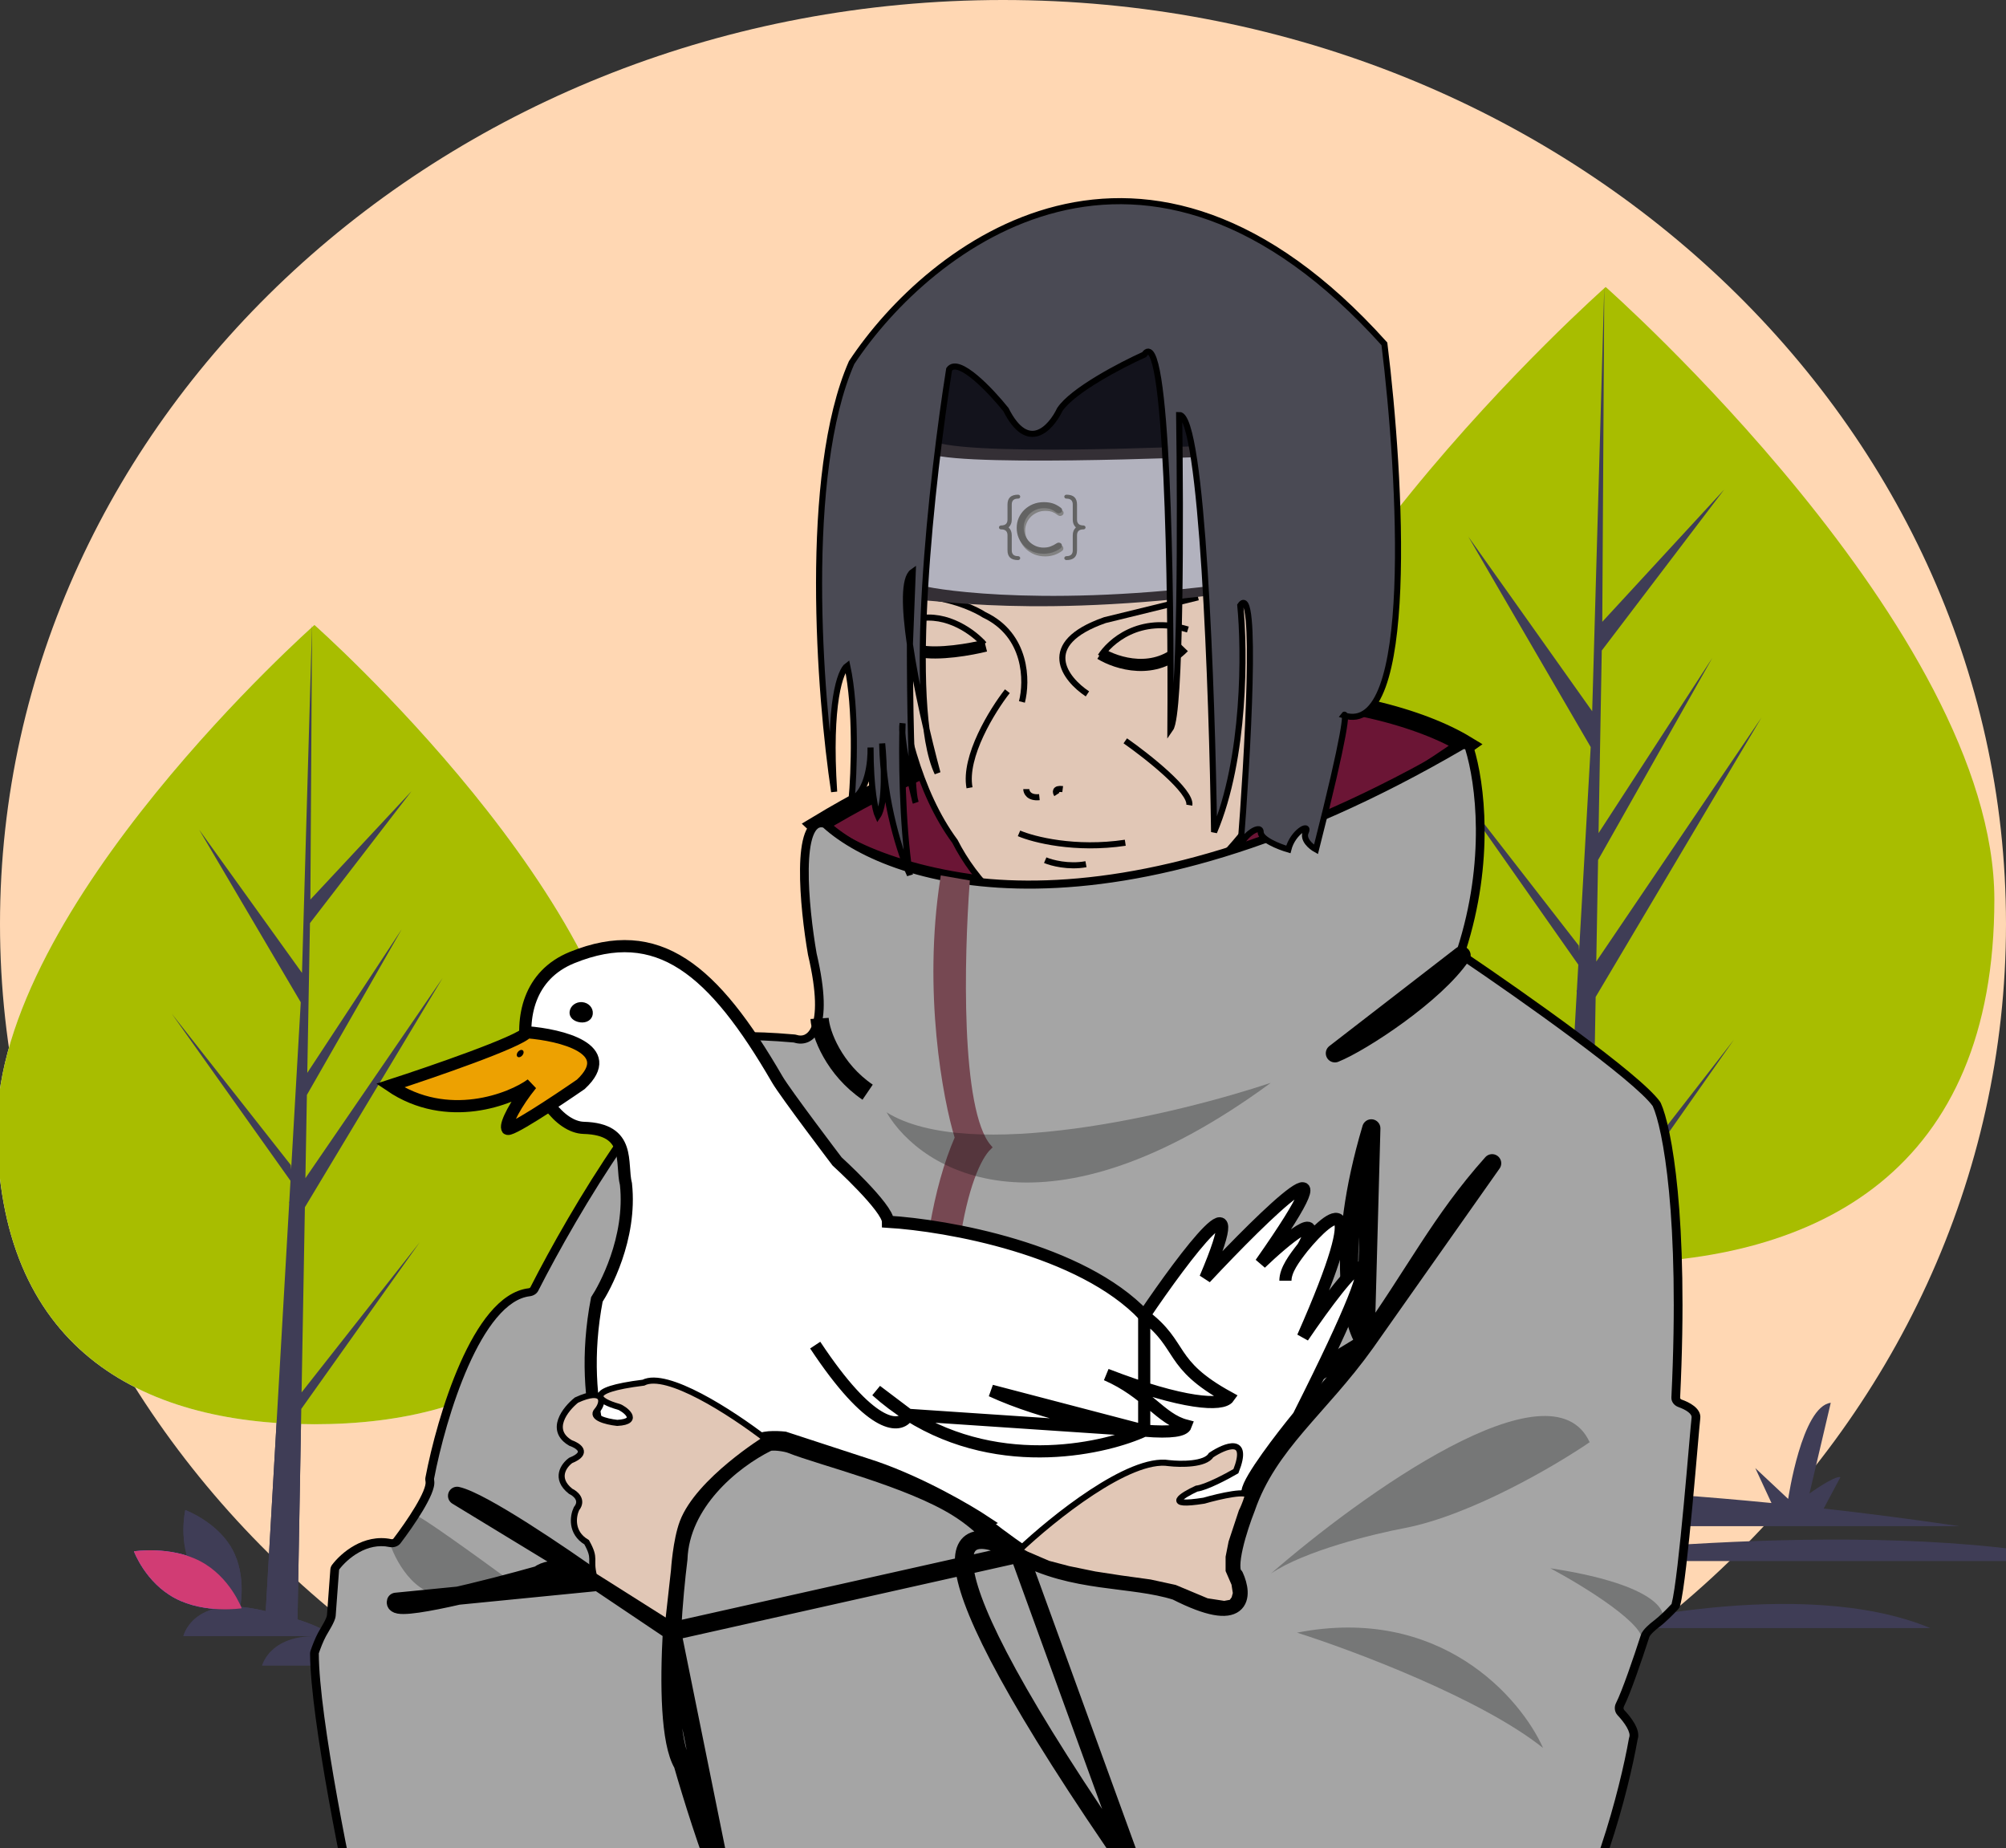 <svg width="330" height="304" viewBox="0 0 330 304" fill="none" xmlns="http://www.w3.org/2000/svg">
<rect x="0" y="0" width="330" height="304" fill="#333333" stroke="none"/>
<g clip-path="url(#clip0)">
<path d="M330 152C330 68.053 256.127 0 165 0C73.873 0 0 68.053 0 152C0 235.947 73.873 304 165 304C256.127 304 330 235.947 330 152Z" fill="#FFD7B3"/>
<path d="M43.106 273.997C43.106 273.997 44.722 267.391 56.038 269.593C67.353 271.795 68.969 273.997 68.969 273.997H43.106Z" fill="#3F3D56"/>
<path d="M30.174 269.144C30.174 269.144 31.701 262.538 42.388 264.74C53.074 266.942 54.601 269.144 54.601 269.144H30.174Z" fill="#3F3D56"/>
<path d="M80.943 273.997C80.943 273.997 72.562 267.048 68.969 273.997H80.943Z" fill="#3F3D56"/>
<path d="M31.719 258.288C34.193 262.796 39.443 264.731 39.443 264.731C39.443 264.731 40.682 259.358 38.209 254.85C35.735 250.342 30.485 248.406 30.485 248.406C30.485 248.406 29.245 253.78 31.719 258.288Z" fill="#3F3D56"/>
<path d="M32.975 256.836C37.869 259.424 39.753 264.563 39.753 264.563C39.753 264.563 33.704 265.508 28.81 262.92C23.917 260.333 22.032 255.193 22.032 255.193C22.032 255.193 28.081 254.249 32.975 256.836Z" fill="#6C63FF"/>
<path d="M322.337 251.054C314.597 249.918 307.155 248.951 300.011 248.154L302.762 242.996C301.807 242.697 297.67 245.682 297.67 245.682L301.171 230.76C296.397 231.357 294.168 246.577 294.168 246.577L288.758 241.504L291.421 247.248C269.561 245.094 250.698 244.422 234.841 244.576L237.195 240.161C236.24 239.863 232.103 242.847 232.103 242.847L235.604 227.925C230.83 228.522 228.601 243.742 228.601 243.742L223.191 238.669L226.012 244.753C215.15 245.048 204.312 245.867 193.539 247.205C195.889 240.342 204.093 233.745 204.093 233.745C197.784 235.585 194.503 238.583 192.804 241.362C192.46 227.263 194.774 213.217 199.637 199.872C199.637 199.872 186.906 226.732 188.816 244.637L189.058 247.818C177.982 249.438 172.424 251.054 172.424 251.054H322.337Z" fill="#3F3D56"/>
<path d="M247.62 256.79C247.62 256.79 306.47 248.848 342.932 256.79H247.62Z" fill="#3F3D56"/>
<path d="M178.171 261.643C178.171 261.643 236.726 254.694 273.004 261.643H178.171Z" fill="#3F3D56"/>
<path d="M261.509 267.82C261.509 267.82 296.11 258.885 317.547 267.82H261.509Z" fill="#3F3D56"/>
<path d="M103.933 185.302C103.933 221.61 80.56 234.287 51.727 234.287C22.895 234.287 -0.479 221.61 -0.479 185.302C-0.479 148.994 51.727 102.804 51.727 102.804C51.727 102.804 103.933 148.994 103.933 185.302Z" fill="#F2F2F2"/>
<path d="M49.612 229.054L50.156 198.59L72.801 160.902L50.241 193.811L50.486 180.113L66.093 152.846L50.551 176.488L50.991 151.852L67.703 130.144L51.06 147.978L51.334 102.804L49.607 162.606L49.749 160.139L32.758 136.479L49.477 164.875L47.894 192.389L47.846 191.659L28.258 166.76L47.787 194.239L47.589 197.68L47.554 197.731L47.57 198.014L43.553 267.82H48.92L49.564 231.764L69.045 204.352L49.612 229.054Z" fill="#3F3D56"/>
<path d="M30.174 269.144C30.174 269.144 31.701 262.538 42.388 264.74C53.074 266.942 54.601 269.144 54.601 269.144H30.174Z" fill="#3F3D56"/>
<path d="M67.054 265.614C67.054 265.614 58.337 259.657 54.601 265.614H67.054Z" fill="#3F3D56"/>
<path d="M31.719 258.288C34.193 262.796 39.443 264.731 39.443 264.731C39.443 264.731 40.682 259.358 38.209 254.85C35.735 250.342 30.485 248.406 30.485 248.406C30.485 248.406 29.245 253.78 31.719 258.288Z" fill="#3F3D56"/>
<path d="M32.975 256.836C37.869 259.424 39.753 264.563 39.753 264.563C39.753 264.563 33.704 265.508 28.81 262.92C23.917 260.333 22.032 255.193 22.032 255.193C22.032 255.193 28.081 254.249 32.975 256.836Z" fill="#D13C74"/>
<path d="M103.933 185.302C103.933 221.61 80.56 234.287 51.727 234.287C22.895 234.287 -0.479 221.61 -0.479 185.302C-0.479 148.994 51.727 102.804 51.727 102.804C51.727 102.804 103.933 148.994 103.933 185.302Z" fill="#A8BD00"/>
<path d="M49.612 229.054L50.156 198.59L72.801 160.902L50.241 193.811L50.486 180.113L66.093 152.846L50.551 176.488L50.991 151.852L67.703 130.144L51.06 147.978L51.334 102.804L49.607 162.606L49.749 160.139L32.758 136.479L49.477 164.875L47.894 192.389L47.846 191.659L28.258 166.76L47.787 194.239L47.589 197.68L47.554 197.731L47.57 198.014L43.553 267.82H48.92L49.564 231.764L69.045 204.352L49.612 229.054Z" fill="#3F3D56"/>
<path d="M328.084 147.98C328.084 192.329 299.457 207.814 264.144 207.814C228.83 207.814 200.203 192.329 200.203 147.98C200.203 103.63 264.144 47.21 264.144 47.21C264.144 47.21 328.084 103.63 328.084 147.98Z" fill="#A8BD00"/>
<path d="M261.841 201.14L262.496 163.997L289.768 118.046L262.599 158.17L262.894 141.469L281.689 108.224L262.972 137.05L263.501 107.012L283.628 80.545L263.585 102.289L263.916 47.21L261.836 120.124L262.007 117.116L241.544 88.269L261.679 122.89L259.771 156.437L259.715 155.547L236.125 125.189L259.643 158.692L259.405 162.888L259.362 162.951L259.382 163.295L254.544 248.406H261.007L261.783 204.445L285.244 171.023L261.841 201.14Z" fill="#3F3D56"/>
<path d="M198.527 75.537L152.547 73.906V55.732L194.935 54.8L198.527 75.537Z" fill="#13131C"/>
<path d="M241.154 122.527C227.105 113.997 184.925 105.231 134.347 135.764C144.564 145.617 191.343 158.045 241.154 122.527Z" fill="#6B1535" stroke="black" stroke-width="3"/>
<path d="M207.866 132.675C182.578 167.443 163.483 150.986 157.097 138.411C145.219 122.35 145.602 91.568 147.279 78.184L210.022 79.949C213.47 91.421 210.022 119.88 207.866 132.675Z" fill="#E1C7B6" stroke="black"/>
<path d="M240.348 122.7C182.609 156.386 146.831 145.514 135.936 135.682C135.832 135.588 135.706 135.515 135.565 135.483C130.846 134.406 132.292 149.264 133.628 156.942C136.637 169.759 133.126 171.584 130.881 170.883C130.796 170.857 130.707 170.837 130.619 170.829C122.965 170.165 119.81 170.52 119.092 170.808C119.043 170.828 118.997 170.848 118.947 170.866C109.113 174.276 94.326 199.405 87.896 212.047C87.741 212.352 87.415 212.534 87.053 212.577C78.45 213.609 72.619 233.09 70.695 243.163C70.662 243.335 70.695 243.504 70.722 243.677C70.994 245.467 67.496 250.6 65.305 253.481C65.065 253.798 64.627 253.92 64.218 253.835C60.069 252.971 56.613 255.949 55.22 257.791C55.126 257.915 55.074 258.061 55.063 258.211L54.505 265.752C54.449 266.508 53.351 268.171 52.985 268.849C52.509 269.734 52.055 270.905 51.769 271.755C51.74 271.838 51.727 271.919 51.728 272.006C51.77 282.63 57.117 308.752 59.833 320.694C59.857 320.804 59.899 320.898 59.97 320.989C64.883 327.295 94.807 334.375 109.348 337.162C109.412 337.174 109.474 337.18 109.539 337.18H253.637C253.921 337.18 254.192 337.064 254.283 336.816C254.988 334.907 254.797 327.697 254.582 323.806C254.571 323.608 254.631 323.417 254.754 323.253C262.471 312.996 267.236 294.297 268.679 286.083C268.689 286.025 268.706 285.971 268.724 285.915C269.112 284.725 267.751 282.893 266.655 281.735C266.329 281.391 266.279 280.86 266.489 280.447C267.536 278.385 269.427 272.84 270.632 269.117C270.839 268.473 271.929 267.56 272.493 267.136C273.472 266.399 274.708 265.164 275.504 264.305C275.593 264.208 275.654 264.109 275.687 263.986C276.887 259.514 278.755 235.014 278.991 233.273C279.148 232.114 277.596 231.272 276.372 230.845C275.951 230.698 275.654 230.321 275.674 229.907C277.116 200.032 274.222 185.394 272.554 181.713C272.534 181.668 272.514 181.634 272.486 181.594C269.353 177.205 250.387 163.828 240.74 157.309C240.41 157.086 240.278 156.698 240.395 156.338C245.166 141.574 243.476 128.747 241.755 123.157C241.585 122.606 240.872 122.393 240.348 122.7Z" fill="#A5A5A5"/>
<path d="M135.936 135.682L135.433 136.154L135.936 135.682ZM240.348 122.7L239.963 122.14V122.141L240.348 122.7ZM241.755 123.157L241.064 123.338L241.755 123.157ZM240.395 156.338L241.083 156.526L240.395 156.338ZM240.74 157.309L241.164 156.775L240.74 157.309ZM272.486 181.594L273.086 181.23L272.486 181.594ZM272.554 181.713L271.891 181.968L272.554 181.713ZM275.674 229.907L274.956 229.877L275.674 229.907ZM276.372 230.845L276.627 230.226L276.372 230.845ZM278.991 233.273L279.704 233.355L278.991 233.273ZM275.687 263.986L274.99 263.827V263.828L275.687 263.986ZM275.504 264.305L276.05 264.735L275.504 264.305ZM272.493 267.136L272.039 266.623L272.493 267.136ZM270.632 269.117L271.32 269.306L270.632 269.117ZM266.489 280.447L267.14 280.727L266.489 280.447ZM266.655 281.735L266.114 282.17L266.655 281.735ZM268.724 285.915L268.036 285.725L268.724 285.915ZM268.679 286.083L269.388 286.188L268.679 286.083ZM254.754 323.253L255.344 323.631L254.754 323.253ZM254.582 323.806L255.299 323.773L254.582 323.806ZM254.283 336.816L254.964 337.029L254.283 336.816ZM109.348 337.162L109.494 336.514L109.348 337.162ZM59.97 320.989L60.554 320.603L59.97 320.989ZM59.833 320.694L60.536 320.558L59.833 320.694ZM51.728 272.006L51.009 272.009L51.728 272.006ZM51.769 271.755L52.455 271.952L51.769 271.755ZM52.985 268.849L52.342 268.556L52.985 268.849ZM54.505 265.752L53.788 265.707L54.505 265.752ZM55.063 258.211L54.346 258.166L55.063 258.211ZM55.22 257.791L54.631 257.412H54.63L55.22 257.791ZM64.218 253.835L64.059 254.481L64.218 253.835ZM65.305 253.481L65.894 253.861L65.305 253.481ZM70.722 243.677L70.01 243.768L70.722 243.677ZM70.695 243.163L69.987 243.049L70.695 243.163ZM87.053 212.577L86.96 211.921L87.053 212.577ZM87.896 212.047L88.547 212.328L87.896 212.047ZM118.947 170.866L119.2 171.485L118.947 170.866ZM119.092 170.808L119.379 171.415L119.092 170.808ZM130.619 170.829L130.686 170.17L130.619 170.829ZM130.881 170.883L131.112 170.256L130.881 170.883ZM133.628 156.942L132.919 157.047L132.922 157.065L132.926 157.082L133.628 156.942ZM135.565 135.483L135.392 136.125L135.565 135.483ZM135.433 136.154C146.664 146.29 182.847 157.031 240.732 123.259L239.963 122.141C182.372 155.741 146.998 144.738 136.438 135.209L135.433 136.154ZM241.064 123.338C242.751 128.818 244.435 141.517 239.706 156.149L241.083 156.526C245.897 141.631 244.201 128.675 242.446 122.976L241.064 123.338ZM240.314 157.843C245.133 161.098 252.277 166.066 258.605 170.766C261.769 173.116 264.724 175.394 267.079 177.356C269.455 179.335 271.16 180.941 271.886 181.957L273.086 181.23C272.245 180.052 270.405 178.341 268.042 176.374C265.659 174.389 262.681 172.093 259.506 169.735C253.156 165.019 245.994 160.039 241.164 156.775L240.314 157.843ZM271.891 181.968C272.68 183.708 273.814 188.202 274.565 196.046C275.313 203.865 275.676 214.964 274.956 229.877L276.392 229.936C277.114 214.976 276.751 203.818 275.996 195.929C275.243 188.065 274.096 183.398 273.217 181.458L271.891 181.968ZM276.118 231.464C276.69 231.664 277.3 231.949 277.734 232.289C278.177 232.636 278.313 232.935 278.279 233.191L279.704 233.355C279.827 232.452 279.265 231.751 278.665 231.281C278.056 230.803 277.278 230.454 276.627 230.226L276.118 231.464ZM278.279 233.191C278.158 234.077 277.629 240.675 276.985 247.549C276.662 250.998 276.309 254.528 275.962 257.474C275.614 260.439 275.276 262.761 274.99 263.827L276.385 264.145C276.699 262.975 277.045 260.558 277.391 257.617C277.739 254.657 278.093 251.115 278.417 247.662C279.066 240.732 279.588 234.21 279.704 233.355L278.279 233.191ZM274.958 263.875C274.167 264.728 272.966 265.926 272.039 266.623L272.948 267.648C273.979 266.873 275.248 265.6 276.05 264.735L274.958 263.875ZM269.943 268.928C268.733 272.669 266.857 278.16 265.839 280.166L267.14 280.727C268.214 278.611 270.122 273.01 271.32 269.306L269.943 268.928ZM266.114 282.17C266.641 282.727 267.217 283.431 267.61 284.121C268.025 284.848 268.143 285.397 268.036 285.725L269.412 286.105C269.693 285.244 269.325 284.281 268.882 283.505C268.418 282.692 267.766 281.901 267.197 281.3L266.114 282.17ZM267.97 285.977C267.253 290.056 265.708 296.754 263.383 303.707C261.053 310.67 257.958 317.832 254.163 322.877L255.344 323.631C259.266 318.417 262.412 311.101 264.755 304.097C267.102 297.082 268.662 290.324 269.388 286.188L267.97 285.977ZM253.864 323.84C253.971 325.777 254.072 328.539 254.059 331.051C254.053 332.308 254.017 333.493 253.941 334.478C253.863 335.484 253.747 336.215 253.603 336.603L254.964 337.029C255.173 336.463 255.296 335.576 255.374 334.572C255.454 333.547 255.489 332.328 255.496 331.057C255.51 328.514 255.407 325.726 255.299 323.773L253.864 323.84ZM253.637 336.518H109.539V337.842H253.637V336.518ZM109.494 336.514C102.24 335.124 91.149 332.662 81.266 329.765C76.323 328.316 71.7 326.762 68.016 325.185C66.173 324.396 64.579 323.607 63.302 322.829C62.017 322.045 61.094 321.297 60.554 320.603L59.386 321.375C60.074 322.258 61.161 323.111 62.509 323.933C63.866 324.759 65.529 325.58 67.41 326.385C71.173 327.996 75.86 329.569 80.83 331.026C90.773 333.942 101.914 336.413 109.201 337.81L109.494 336.514ZM60.536 320.558C59.18 314.595 57.166 305.088 55.486 295.747C53.804 286.39 52.467 277.254 52.446 272.004L51.009 272.009C51.03 277.382 52.389 286.619 54.069 295.964C55.752 305.326 57.77 314.851 59.129 320.829L60.536 320.558ZM52.455 271.952C52.736 271.116 53.177 269.983 53.629 269.143L52.342 268.556C51.841 269.485 51.374 270.695 51.083 271.558L52.455 271.952ZM55.222 265.797L55.78 258.256L54.346 258.166L53.788 265.707L55.222 265.797ZM55.809 258.169C56.46 257.309 57.602 256.175 59.057 255.364C60.505 254.558 62.216 254.097 64.059 254.481L64.376 253.19C62.07 252.709 59.979 253.305 58.314 254.232C56.655 255.155 55.373 256.43 54.631 257.412L55.809 258.169ZM65.894 253.861C66.998 252.409 68.436 250.384 69.567 248.489C70.132 247.542 70.629 246.613 70.969 245.796C71.295 245.012 71.529 244.215 71.433 243.585L70.01 243.768C70.05 244.033 69.949 244.55 69.628 245.322C69.32 246.06 68.857 246.931 68.308 247.851C67.21 249.69 65.804 251.673 64.717 253.101L65.894 253.861ZM71.402 243.278C72.359 238.271 74.286 230.931 77.035 224.73C78.41 221.627 79.976 218.842 81.707 216.78C83.448 214.704 85.274 213.458 87.146 213.234L86.96 211.921C84.53 212.212 82.401 213.788 80.57 215.97C78.727 218.166 77.103 221.074 75.705 224.229C72.906 230.545 70.955 237.983 69.987 243.049L71.402 243.278ZM88.547 212.328C91.753 206.025 97.043 196.609 102.751 188.35C105.606 184.22 108.555 180.394 111.392 177.396C114.249 174.377 116.919 172.276 119.2 171.485L118.694 170.246C116.058 171.16 113.192 173.479 110.309 176.527C107.407 179.594 104.414 183.48 101.539 187.639C95.789 195.958 90.47 205.428 87.246 211.766L88.547 212.328ZM119.379 171.415C119.463 171.381 119.713 171.314 120.215 171.252C120.699 171.193 121.372 171.143 122.272 171.123C124.071 171.082 126.743 171.157 130.551 171.488L130.686 170.17C126.84 169.836 124.108 169.757 122.237 169.8C121.301 169.821 120.574 169.872 120.025 169.94C119.494 170.005 119.08 170.091 118.805 170.201L119.379 171.415ZM130.65 171.51C131.352 171.729 132.196 171.763 132.999 171.396C133.805 171.028 134.463 170.308 134.899 169.209C135.755 167.052 135.84 163.232 134.331 156.802L132.926 157.082C134.425 163.469 134.258 166.971 133.55 168.754C133.204 169.627 132.751 170.032 132.361 170.21C131.969 170.389 131.532 170.387 131.112 170.256L130.65 171.51ZM134.338 156.838C133.673 153.016 132.984 147.424 133.044 142.938C133.075 140.682 133.295 138.774 133.764 137.517C133.998 136.886 134.269 136.494 134.536 136.287C134.763 136.11 135.018 136.04 135.392 136.125L135.738 134.841C134.932 134.657 134.2 134.815 133.609 135.275C133.057 135.705 132.676 136.357 132.404 137.087C131.858 138.553 131.638 140.637 131.608 142.921C131.545 147.514 132.248 153.19 132.919 157.047L134.338 156.838ZM130.551 171.488C130.57 171.489 130.602 171.495 130.65 171.51L131.112 170.256C130.99 170.218 130.845 170.184 130.686 170.17L130.551 171.488ZM119.2 171.485C119.272 171.46 119.368 171.419 119.379 171.415L118.805 170.201C118.717 170.236 118.723 170.236 118.694 170.246L119.2 171.485ZM87.146 213.234C87.698 213.168 88.267 212.879 88.547 212.328L87.246 211.766C87.216 211.825 87.132 211.9 86.96 211.921L87.146 213.234ZM71.433 243.585C71.4 243.366 71.394 243.322 71.402 243.278L69.987 243.049C69.93 243.348 69.991 243.641 70.01 243.768L71.433 243.585ZM64.059 254.481C64.704 254.615 65.459 254.433 65.894 253.861L64.717 253.101C64.67 253.163 64.549 253.226 64.376 253.19L64.059 254.481ZM55.78 258.256C55.782 258.215 55.796 258.186 55.809 258.169L54.63 257.412C54.456 257.643 54.365 257.906 54.346 258.166L55.78 258.256ZM53.629 269.143C53.713 268.988 53.842 268.771 54 268.501C54.155 268.238 54.333 267.936 54.502 267.629C54.67 267.323 54.836 267.002 54.963 266.702C55.086 266.415 55.2 266.091 55.222 265.797L53.788 265.707C53.782 265.79 53.737 265.958 53.627 266.217C53.522 266.462 53.379 266.741 53.22 267.031C53.062 267.319 52.893 267.606 52.738 267.869C52.586 268.126 52.441 268.372 52.342 268.556L53.629 269.143ZM52.446 272.004C52.446 271.986 52.447 271.973 52.455 271.952L51.083 271.558C51.034 271.704 51.008 271.851 51.009 272.009L52.446 272.004ZM60.554 320.603C60.549 320.597 60.547 320.593 60.546 320.591C60.544 320.588 60.54 320.578 60.536 320.558L59.129 320.829C59.172 321.016 59.249 321.198 59.386 321.375L60.554 320.603ZM109.539 336.518C109.521 336.518 109.508 336.517 109.494 336.514L109.201 337.81C109.316 337.832 109.427 337.842 109.539 337.842V336.518ZM254.163 322.877C253.951 323.159 253.845 323.494 253.864 323.84L255.299 323.773C255.296 323.722 255.311 323.675 255.344 323.631L254.163 322.877ZM268.036 285.725C268.018 285.781 267.988 285.872 267.97 285.977L269.388 286.188C269.39 286.178 269.394 286.162 269.412 286.105L268.036 285.725ZM265.839 280.166C265.524 280.787 265.578 281.605 266.114 282.17L267.197 281.3C267.081 281.178 267.035 280.934 267.14 280.727L265.839 280.166ZM272.039 266.623C271.741 266.847 271.302 267.202 270.905 267.591C270.535 267.954 270.1 268.443 269.943 268.928L271.32 269.306C271.371 269.148 271.585 268.858 271.953 268.497C272.293 268.163 272.682 267.849 272.948 267.648L272.039 266.623ZM274.99 263.828C274.988 263.835 274.986 263.838 274.985 263.841C274.982 263.845 274.976 263.855 274.958 263.875L276.05 264.735C276.198 264.575 276.32 264.386 276.385 264.145L274.99 263.828ZM274.956 229.877C274.921 230.606 275.436 231.226 276.118 231.464L276.627 230.226C276.466 230.17 276.387 230.037 276.392 229.936L274.956 229.877ZM271.886 181.957C271.887 181.961 271.888 181.962 271.889 181.962C271.889 181.963 271.888 181.962 271.888 181.961C271.888 181.961 271.887 181.961 271.888 181.961C271.888 181.962 271.889 181.964 271.891 181.968L273.217 181.458C273.181 181.377 273.14 181.307 273.086 181.23L271.886 181.957ZM239.706 156.149C239.507 156.765 239.729 157.447 240.314 157.843L241.164 156.775C241.091 156.725 241.049 156.631 241.083 156.526L239.706 156.149ZM240.732 123.259C240.803 123.217 240.884 123.212 240.951 123.233C241.014 123.253 241.049 123.289 241.064 123.338L242.446 122.976C242.131 121.952 240.846 121.625 239.963 122.14L240.732 123.259ZM253.603 336.603C253.61 336.584 253.622 336.564 253.639 336.546C253.655 336.529 253.669 336.52 253.677 336.516C253.685 336.512 253.685 336.513 253.677 336.515C253.669 336.517 253.656 336.518 253.637 336.518V337.842C254.098 337.842 254.737 337.644 254.964 337.029L253.603 336.603ZM136.438 135.209C136.262 135.05 136.027 134.907 135.738 134.841L135.392 136.125C135.388 136.125 135.39 136.125 135.398 136.128C135.406 136.133 135.418 136.141 135.433 136.154L136.438 135.209Z" fill="black"/>
<path d="M213.374 268.571C222.634 271.512 243.692 279.424 253.846 287.543C250.174 279.307 236.939 263.982 213.374 268.571Z" fill="#090A0C" fill-opacity="0.3"/>
<path d="M270.131 270.335C271.28 267.512 260.552 260.923 255.044 257.981C271.328 260.452 274.122 264.6 273.483 266.364L271.089 268.571L270.131 270.335Z" fill="#090A0C" fill-opacity="0.3"/>
<path d="M231.096 251.363C242.016 249.245 255.921 241.068 261.509 237.244C255.187 223.478 223.912 245.921 209.064 258.864C214.428 255.157 225.987 252.319 231.096 251.363Z" fill="#090A0C" fill-opacity="0.3"/>
<path d="M74.478 262.173C68.922 263.585 65.297 257.319 64.18 254.01C64.563 254.363 65.297 253.863 65.617 253.569C66.575 252.392 68.491 249.907 68.491 249.378C68.491 248.848 78.708 256.216 83.817 259.967L74.478 262.173Z" fill="#090A0C" fill-opacity="0.3"/>
<path d="M168.832 129.807C168.832 130.322 169.263 131.307 170.987 131.131" stroke="black"/>
<path d="M173.861 130.69C173.621 130.322 173.478 129.631 174.819 129.807" stroke="black"/>
<path d="M185.116 121.865C188.788 124.439 196.036 130.16 195.653 132.454" stroke="black"/>
<path d="M165.718 113.703C163.244 116.865 158.534 124.468 159.492 129.587" stroke="black"/>
<path d="M167.634 137.087C170.029 138.117 176.878 139.867 185.116 138.631" stroke="black"/>
<path d="M171.945 141.499C172.983 141.941 175.777 142.691 178.65 142.161" stroke="black"/>
<path d="M178.89 114.144C175.218 111.717 170.652 105.893 181.763 102.01L197.09 98.26" stroke="black"/>
<path d="M168.113 115.467C168.991 112.085 168.975 104.481 161.887 101.128C160.769 100.393 157.528 98.789 153.505 98.26" stroke="black"/>
<path d="M200.203 97.819C165.774 102.004 150.624 97.832 150.631 98.916C150.632 98.93 150.632 98.931 150.631 98.922C150.631 98.92 150.631 98.918 150.631 98.916C150.602 98.257 149.264 69.2 152.787 72.228C156.379 75.317 198.287 73.331 198.287 73.331C198.667 78.184 201.927 87.935 200.203 97.819Z" fill="#342F35"/>
<path d="M200.203 96.275C169.79 100.025 151.972 96.627 151.589 96.275C151.206 95.921 150.871 71.346 152.308 74.213C153.745 77.081 199.485 75.096 199.485 75.096C201.161 79.655 201.927 86.391 200.203 96.275Z" fill="#B2B2BE"/>
<path d="M181.045 107.526C183.679 109.144 190.097 111.188 194.695 106.423" stroke="black" stroke-width="2"/>
<path d="M161.887 105.981C160.29 104.143 155.852 100.731 150.871 101.79" stroke="black"/>
<path d="M181.045 107.967C182.482 105.687 187.367 101.084 195.414 103.555" stroke="black"/>
<path d="M162.126 106.202C159.811 106.79 154.367 107.79 151.11 107.084" stroke="black" stroke-width="2"/>
<path d="M134.826 167.531C134.985 170.105 137.221 175.915 142.729 179.665M245.464 191.357C236.923 200.917 232.845 209.422 224.63 220.919L245.464 191.357ZM224.63 220.919C217.028 231.557 208.633 237.465 204.993 248.054C203.715 251.29 201.544 258.07 203.077 259.305C204.514 262.467 204.61 267.379 193.498 261.732C186.074 259.379 176.572 260.515 167.634 255.555L224.63 220.919ZM224.63 220.919C222.395 217.757 219.457 206.27 225.588 185.621L224.63 220.919ZM167.634 255.555C163.305 253.152 161.752 250.676 157.576 248.054C149.699 243.107 135.198 239.601 130.138 237.586C129.35 237.272 126.995 236.907 126.239 237.281C120.291 240.222 111.937 247.194 111.597 256.437C111.213 259.516 110.794 263.813 110.54 268.35L167.634 255.555ZM167.634 255.555C157.656 249.598 147.518 251.804 186.792 308.28L167.634 255.555ZM119.02 310.228C116.549 304.184 113.795 295.352 112.315 290.19C110.176 286.597 110.055 277.033 110.54 268.35L119.02 310.228ZM119.02 310.228C120.28 313.311 121.467 315.668 122.373 316.443L119.02 310.228ZM119.02 310.228C119.499 317.962 121.08 334.136 123.57 336.96L119.02 310.228ZM110.54 268.35C107.683 265.899 102.942 262.385 98.425 260.208L110.54 268.35ZM65.138 263.497C64.563 265.438 80.544 261.364 88.607 259.084C90.821 257.452 94.54 258.336 98.425 260.208L65.138 263.497ZM98.425 260.208C92.358 255.863 79.219 246.951 75.196 246.068L98.425 260.208ZM240.435 157.163C236.125 163.56 224.007 171.502 219.601 173.267L240.435 157.163Z" stroke="black" stroke-width="3" stroke-linejoin="round"/>
<path d="M156.139 60.756C153.799 75.478 150.406 104.449 152.405 119.9C153.035 122.599 153.669 125.102 154.224 127.16C153.383 125.383 152.793 122.895 152.405 119.9C151.361 115.424 150.328 110.408 149.685 105.981C149.682 113.318 149.838 127.809 150.466 131.366C150.524 131.595 150.579 131.811 150.631 132.013C150.573 131.879 150.518 131.66 150.466 131.366C149.719 128.395 148.601 123.358 148.439 120.482C148.341 125.833 148.478 136.083 149.685 143.926C148.463 141.242 146.167 134.533 145.383 126.629C145.452 129.658 145.274 132.961 144.405 134.219C144.022 133.372 143.27 130.123 143.211 123.77C143.155 126.245 142.493 130.309 140.094 131.572C140.493 127.16 140.909 116.571 139.376 109.511C138.259 110.32 136.263 115.6 137.221 130.248C134.826 114.364 132.048 78.008 140.094 59.653C152.867 40.313 188.277 12.619 227.743 56.565C230.441 78.418 232.886 121.033 221.253 117.739C221.373 118.701 220.522 123.868 216.488 139.735C215.689 139.293 214.237 138.102 214.811 136.867C215.53 135.322 212.656 136.867 211.938 139.735C210.421 139.293 207.388 138.102 207.388 136.867C207.388 135.489 204.527 137.448 204.081 139.14C204.066 139.341 204.05 139.539 204.035 139.735C204.009 139.544 204.028 139.344 204.081 139.14C205.275 123.836 206.871 95.403 204.035 99.584C204.753 106.937 204.897 124.689 199.724 136.867C199.405 113.923 197.808 68.081 193.977 68.257C194.216 84.435 194.264 117.409 192.54 119.88C192.699 97.01 192.061 52.682 188.229 58.33C184.478 60.021 176.447 64.198 174.34 67.375C172.903 70.389 169.119 74.611 165.479 67.375C163.004 64.286 157.672 58.639 156.139 60.756Z" fill="#4A4A54"/>
<path d="M150.152 94.068C148.664 95.117 148.819 100.012 149.685 105.981L150.152 94.068ZM149.685 105.981C150.715 113.077 152.749 121.688 154.224 127.16C149.051 116.218 153.346 78.331 156.139 60.756C157.672 58.639 163.004 64.286 165.479 67.375C169.119 74.611 172.903 70.389 174.34 67.375C176.447 64.198 184.478 60.021 188.229 58.33C192.061 52.682 192.699 97.01 192.54 119.88C194.264 117.409 194.216 84.435 193.977 68.257C197.808 68.081 199.405 113.923 199.724 136.867C204.897 124.689 204.753 106.937 204.035 99.584C206.909 95.348 205.232 124.586 204.035 139.735C203.795 137.97 207.387 135.322 207.387 136.867C207.387 138.102 210.421 139.293 211.938 139.735C212.656 136.867 215.53 135.322 214.811 136.867C214.237 138.102 215.689 139.293 216.488 139.735C221.469 120.144 221.597 116.865 221.038 117.674C232.916 121.556 230.457 78.552 227.743 56.565C188.277 12.619 152.867 40.313 140.094 59.653C132.048 78.008 134.826 114.364 137.221 130.248C136.263 115.6 138.259 110.32 139.376 109.511C140.909 116.571 140.493 127.16 140.094 131.572C142.776 130.16 143.288 125.248 143.208 122.968C143.208 129.851 144.006 133.337 144.405 134.219C145.746 132.278 145.443 125.469 145.123 122.306C145.315 132.013 148.245 140.764 149.685 143.926C148.354 135.278 148.324 123.704 148.476 118.997C148.093 121.292 149.753 128.63 150.631 132.013C149.865 130.248 149.682 113.923 149.685 105.981Z" stroke="black"/>
<path d="M162.605 188.71C157.433 182.709 158.135 157.163 159.013 145.25L155.181 144.588C152.308 163.119 155.58 180.695 157.576 187.166C150.105 204.285 151.27 232.832 152.787 244.965L157.576 247.613C153.553 208.256 159.253 191.946 162.605 188.71Z" fill="#764852" stroke="#764852"/>
<path d="M145.842 182.974C151.509 192.681 172.089 205.3 209.064 178.121C193.657 183.268 159.444 191.445 145.842 182.974Z" fill="#090A0C" fill-opacity="0.3"/>
<path d="M171.931 91.527C171.311 91.527 170.728 91.421 170.184 91.209C169.648 90.99 169.177 90.69 168.77 90.309C168.372 89.921 168.058 89.469 167.828 88.954C167.606 88.438 167.494 87.881 167.494 87.281C167.494 86.688 167.606 86.137 167.828 85.629C168.058 85.113 168.372 84.665 168.77 84.284C169.177 83.896 169.648 83.592 170.184 83.373C170.721 83.154 171.303 83.045 171.931 83.045C172.522 83.045 173.027 83.116 173.449 83.257C173.878 83.398 174.307 83.631 174.736 83.956C174.828 84.026 174.889 84.093 174.92 84.157C174.951 84.22 174.966 84.298 174.966 84.39C174.966 84.524 174.912 84.637 174.805 84.729C174.706 84.813 174.583 84.863 174.437 84.877C174.292 84.884 174.15 84.838 174.012 84.739C173.729 84.513 173.433 84.34 173.127 84.22C172.828 84.1 172.43 84.04 171.931 84.04C171.479 84.04 171.054 84.125 170.656 84.294C170.257 84.464 169.905 84.697 169.598 84.993C169.299 85.29 169.065 85.636 168.897 86.031C168.728 86.419 168.644 86.836 168.644 87.281C168.644 87.733 168.728 88.156 168.897 88.551C169.065 88.94 169.299 89.282 169.598 89.579C169.905 89.875 170.257 90.108 170.656 90.277C171.054 90.44 171.479 90.521 171.931 90.521C172.322 90.521 172.69 90.461 173.035 90.341C173.387 90.214 173.725 90.041 174.047 89.822C174.184 89.73 174.319 89.692 174.449 89.706C174.587 89.713 174.702 89.762 174.794 89.854C174.886 89.939 174.932 90.059 174.932 90.214C174.932 90.362 174.87 90.493 174.748 90.606C173.92 91.22 172.981 91.527 171.931 91.527Z" fill="#828282"/>
<path d="M171.692 91.086C171.071 91.086 170.489 90.98 169.945 90.768C169.408 90.549 168.937 90.249 168.531 89.868C168.132 89.48 167.818 89.028 167.588 88.513C167.366 87.997 167.255 87.439 167.255 86.839C167.255 86.246 167.366 85.696 167.588 85.188C167.818 84.672 168.132 84.224 168.531 83.843C168.937 83.454 169.408 83.151 169.945 82.932C170.481 82.713 171.064 82.604 171.692 82.604C172.282 82.604 172.788 82.674 173.209 82.816C173.638 82.957 174.068 83.19 174.497 83.514C174.589 83.585 174.65 83.652 174.681 83.716C174.711 83.779 174.727 83.857 174.727 83.949C174.727 84.083 174.673 84.196 174.566 84.287C174.466 84.372 174.343 84.421 174.198 84.436C174.052 84.443 173.91 84.397 173.773 84.298C173.489 84.072 173.194 83.899 172.887 83.779C172.589 83.659 172.19 83.599 171.692 83.599C171.24 83.599 170.815 83.684 170.416 83.853C170.018 84.023 169.665 84.256 169.359 84.552C169.06 84.849 168.826 85.195 168.657 85.59C168.489 85.978 168.404 86.395 168.404 86.839C168.404 87.291 168.489 87.715 168.657 88.11C168.826 88.498 169.06 88.841 169.359 89.137C169.665 89.434 170.018 89.667 170.416 89.836C170.815 89.999 171.24 90.08 171.692 90.08C172.083 90.08 172.451 90.02 172.795 89.9C173.148 89.773 173.485 89.6 173.807 89.381C173.945 89.289 174.079 89.25 174.209 89.264C174.347 89.271 174.462 89.321 174.554 89.413C174.646 89.497 174.692 89.617 174.692 89.773C174.692 89.921 174.631 90.052 174.508 90.165C173.681 90.779 172.742 91.086 171.692 91.086Z" fill="#636363"/>
<path d="M167.475 92.134C166.318 92.134 165.74 91.601 165.74 90.535V88.047C165.74 87.404 165.391 87.083 164.693 87.083C164.594 87.083 164.51 87.055 164.441 86.998C164.372 86.935 164.337 86.857 164.337 86.765C164.337 86.666 164.372 86.589 164.441 86.532C164.51 86.469 164.594 86.437 164.693 86.437C165.391 86.437 165.74 86.116 165.74 85.473V82.985C165.74 81.912 166.318 81.375 167.475 81.375C167.583 81.375 167.667 81.407 167.728 81.471C167.797 81.527 167.832 81.605 167.832 81.704C167.832 81.795 167.797 81.873 167.728 81.937C167.667 81.993 167.583 82.021 167.475 82.021C166.786 82.021 166.441 82.343 166.441 82.985V85.473C166.441 85.749 166.395 85.992 166.303 86.204C166.219 86.416 166.092 86.603 165.923 86.765C166.268 87.083 166.441 87.51 166.441 88.047V90.535C166.441 91.17 166.786 91.488 167.475 91.488C167.583 91.488 167.667 91.52 167.728 91.583C167.797 91.647 167.832 91.725 167.832 91.816C167.832 91.908 167.797 91.982 167.728 92.039C167.667 92.102 167.583 92.134 167.475 92.134Z" fill="#636363"/>
<path d="M175.441 92.134C175.342 92.134 175.257 92.102 175.188 92.039C175.119 91.982 175.085 91.908 175.085 91.816C175.085 91.725 175.119 91.647 175.188 91.583C175.257 91.52 175.342 91.488 175.441 91.488C176.131 91.488 176.476 91.17 176.476 90.535V88.047C176.476 87.51 176.648 87.083 176.993 86.765C176.824 86.603 176.694 86.416 176.602 86.204C176.518 85.992 176.476 85.749 176.476 85.473V82.985C176.476 82.343 176.131 82.021 175.441 82.021C175.342 82.021 175.257 81.993 175.188 81.937C175.119 81.873 175.085 81.795 175.085 81.704C175.085 81.605 175.119 81.527 175.188 81.471C175.257 81.407 175.342 81.375 175.441 81.375C176.598 81.375 177.177 81.912 177.177 82.985V85.473C177.177 86.116 177.526 86.437 178.223 86.437C178.323 86.437 178.407 86.469 178.476 86.532C178.545 86.589 178.579 86.666 178.579 86.765C178.579 86.857 178.545 86.935 178.476 86.998C178.407 87.055 178.323 87.083 178.223 87.083C177.526 87.083 177.177 87.404 177.177 88.047V90.535C177.177 91.601 176.598 92.134 175.441 92.134Z" fill="#636363"/>
<path d="M94.115 157.515C79.986 163.251 88.128 185.312 96.031 185.532C103.934 185.753 102.097 191.342 102.975 194.798C103.933 203.799 99.383 211.932 98.186 213.771C94.737 231.772 100.9 244.95 104.412 249.289L124.768 237.155C124.959 236.272 127.722 236.346 129.078 236.493L143.926 241.346C151.589 243.994 159.253 248.48 162.127 250.391C161.744 250.568 166.118 253.701 168.353 255.245L202.598 252.598L205.232 245.317C205.424 243.376 210.9 236.272 213.614 232.963C232.198 196.077 221.836 208.917 214.332 219.948C225.636 194.357 219.042 199.431 214.332 205.167C218.164 198.284 211.299 204.064 207.388 207.814C223.864 184.341 208.186 199.652 198.287 210.241C206.334 191.357 194.935 206.491 188.23 216.418C177.884 205.475 155.82 201.563 146.081 200.975C146.081 198.681 137.7 191.047 137.7 191.047C137.7 191.047 129.16 179.797 127.881 177.59C117.344 159.412 108.244 151.779 94.115 157.515Z" fill="white"/>
<path d="M214.332 205.167C212.896 207.005 211.459 208.917 211.459 210.682M214.332 205.167C218.164 198.284 211.299 204.064 207.388 207.814C223.864 184.341 208.186 199.652 198.287 210.241C206.334 191.357 194.935 206.491 188.23 216.418C177.884 205.475 155.82 201.563 146.081 200.975C146.081 198.681 137.7 191.047 137.7 191.047C137.7 191.047 129.16 179.797 127.881 177.59C117.344 159.412 108.244 151.779 94.115 157.515C79.986 163.251 88.128 185.312 96.031 185.532C103.934 185.753 102.097 191.342 102.975 194.798C103.933 203.799 99.383 211.932 98.186 213.771C94.737 231.772 100.9 244.95 104.412 249.289L124.768 237.155C124.959 236.272 127.722 236.346 129.078 236.493L143.926 241.346C151.589 243.994 159.253 248.48 162.127 250.391C161.744 250.568 166.118 253.701 168.353 255.245L202.598 252.598L205.232 245.317C205.424 243.376 210.9 236.272 213.614 232.963C232.198 196.077 221.836 208.917 214.332 219.948C225.636 194.357 219.042 199.431 214.332 205.167Z" stroke="black" stroke-width="2"/>
<path d="M149.419 232.743C148.373 234.816 144.23 235.643 135.784 223.722C135.243 222.959 134.684 222.143 134.107 221.271M188.229 216.418C194.791 221.368 192.061 224.36 202.119 229.875C201.1 231.321 194.706 231.048 182.003 226.125C188.675 229.032 190.864 233.405 195.07 234.508C194.773 235.33 192.773 235.709 188.229 235.349V216.418ZM163.084 228.772C171.705 232.743 183.161 234.948 188.229 235.349L163.084 228.772ZM188.229 235.349C182.433 238.065 164.893 242.505 149.419 232.743L188.229 235.349ZM144.165 228.772C145.875 230.301 147.633 231.617 149.419 232.743L144.165 228.772Z" stroke="black" stroke-width="2"/>
<path d="M105.849 227.448C109.681 225.507 120.218 232.302 125.965 236.714C125.965 236.714 114.921 243.545 112.315 250.392C111.186 253.359 110.878 258.334 110.878 258.334L109.92 266.938L97.707 259.216C96.988 256.348 98.106 256.569 96.51 253.701C93.827 252.113 94.274 249.363 94.833 248.186C95.983 246.774 94.674 245.686 93.875 245.318C91.193 243.2 92.758 241.053 93.875 240.244C96.941 239.008 95.153 237.817 93.875 237.376C90.235 235.258 92.997 231.787 94.833 230.316C99.431 228.199 99.463 230.611 98.186 232.081C97.228 233.14 99.543 233.846 101.538 234.067C105.61 233.846 102.57 231.64 101.778 231.419C98.345 230.463 95.887 228.684 105.849 227.448Z" fill="#E1C7B6" stroke="black"/>
<path d="M192.3 240.685C185.787 239.626 173.142 249.804 167.634 255.025L168.832 255.687L172.424 257.231L175.777 258.113L180.087 258.996L184.398 259.658L189.187 260.319L193.258 261.202L195.893 262.305L198.527 263.408L201.401 263.849L202.598 263.629L203.077 262.967L203.316 262.084L203.077 260.54L202.119 258.334V256.128L202.598 253.701L204.274 248.627C204.434 248.333 204.849 247.436 205.232 246.2C205.615 244.965 200.602 246.127 198.048 246.862C191.343 247.921 194.456 245.98 196.851 244.877C198.383 244.7 201.8 242.891 203.316 242.009C205.615 236.185 201.56 237.817 199.245 239.361C198.287 240.95 194.216 240.906 192.3 240.685Z" fill="#E1C7B6" stroke="black"/>
<path d="M95.555 178.368C101.784 172.546 92.254 170.234 86.712 169.806C85.508 171.369 71.19 176.305 64.182 178.578C73.611 184.987 84.156 180.777 87.409 178.369C84.849 181.518 83.136 184.834 83.441 185.6C83.381 186.55 91.492 181.175 95.555 178.368Z" fill="#EDA101" stroke="black" stroke-width="2"/>
<path d="M93.772 166.109C94.073 165.174 95.139 164.641 96.154 164.919C97.168 165.196 97.746 166.179 97.445 167.113C97.144 168.047 96.087 168.382 95.073 168.104C94.058 167.827 93.471 167.043 93.772 166.109Z" fill="black"/>
<path d="M85.173 173.862C85.393 173.998 85.75 173.861 85.971 173.558C86.191 173.254 86.192 172.898 85.972 172.762C85.752 172.627 85.395 172.763 85.174 173.067C84.954 173.37 84.953 173.727 85.173 173.862Z" fill="black"/>
</g>
<defs>
<clipPath id="clip0">
<rect width="330" height="304" fill="white"/>
</clipPath>
</defs>
</svg>
